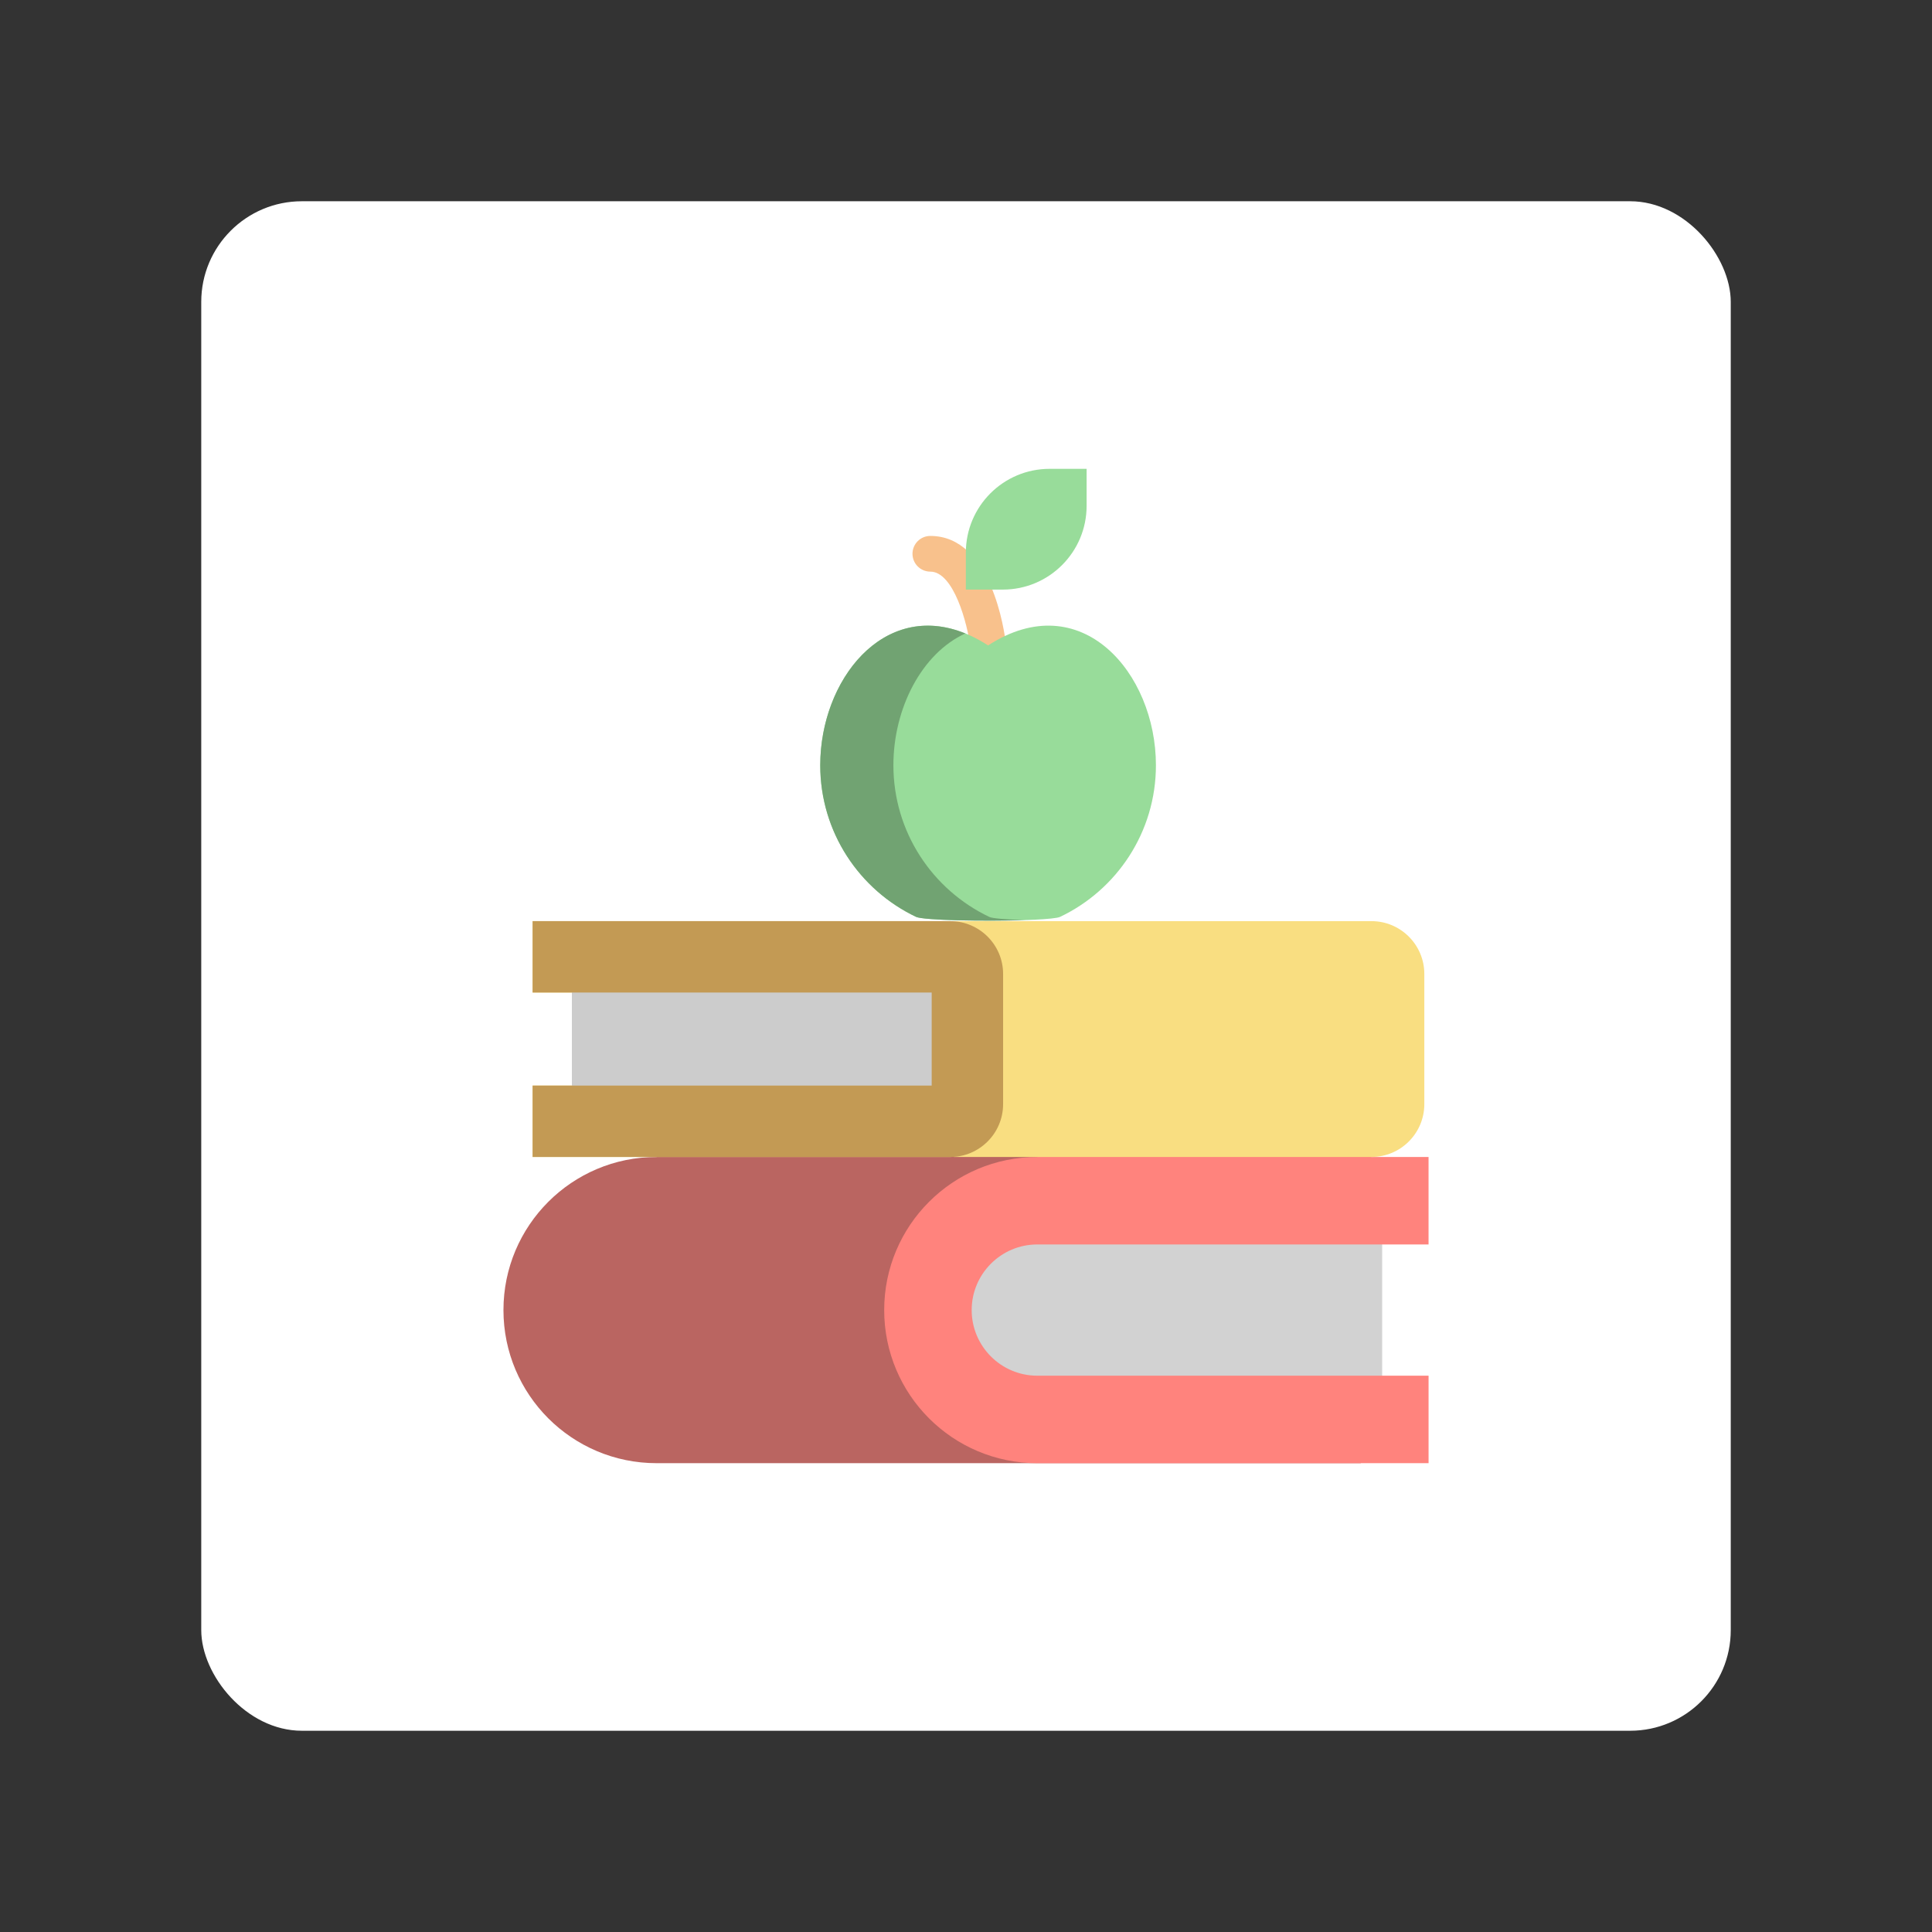 <?xml version="1.0" encoding="UTF-8"?>
<svg version="1.1" viewBox="0 0 192 192" xml:space="preserve" xmlns="http://www.w3.org/2000/svg">
	 <rect x="0" y="0" width="192" height="192" fill="#333333" stroke="none"/>
	 <rect class="a" x="20" y="20" width="152" height="152" rx="10" fill="#fff"/><g transform="matrix(.193 0 0 .193 46.593 46.592)"><path d="m267.36 100.12c-4.6 0-8.57-3.45-9.12-8.13-1.43-12.23-8.62-39.06-20.61-39.06-5.08 0-9.19-4.11-9.19-9.19s4.11-9.19 9.19-9.19c31.59 0 38.22 49.66 38.87 55.33 0.58 5.04-3.04 9.6-8.08 10.18-0.36 0.04-0.71 0.06-1.06 0.06z" fill="#f8c18c"/><path d="m318.1 19.05v-19.05h-19.05c-23.82 0-43.13 19.31-43.13 43.13v19.05h19.05c23.82 0 43.13-19.31 43.13-43.13z" fill="#98dc9a"/><path d="m304.44 230.7c29.18-13.88 49.35-43.62 49.35-78.08 0-47.73-38.69-92.6-86.42-61.69-47.73-30.91-86.42 13.96-86.42 61.69 0 34.46 20.17 64.21 49.35 78.08 5.45 2.6 68.68 2.6 74.14 0z" fill="#98dc9a"/><path d="m459.27 512h-362.63c-21.76 0-41.47-8.83-55.74-23.09-14.25-14.27-23.08-33.97-23.08-55.74 0-43.53 35.29-78.83 78.82-78.83l193.67-40.41 168.95 40.41" fill="#ba6561"/><path d="m249.37 386.44h220.91v99.25h-220.91z" fill="#d2d2d2"/><path d="m494.17 399.38h-201.48c-18.62 0-33.77 15.17-33.77 33.79 0 18.64 15.15 33.79 33.77 33.79h201.49v45.05h-201.49c-21.76 0-41.47-8.83-55.74-23.09-14.25-14.27-23.08-33.97-23.08-55.74 0-43.53 35.29-78.83 78.82-78.83l73.6-37.96 98.47 37.96h29.41v45.05z" fill="#ff837d"/><path d="m464.76 232.9h-215.05v0.07c-0.61-0.04-1.22-0.07-1.84-0.07h-215.04v36.76h20.22v47.91h-20.22v36.76h215.05c0.62 0 1.23-0.03 1.84-0.07v0.07h215.05c15.02 0 27.22-12.19 27.22-27.22v-67.02c-0.01-15.01-12.2-27.19-27.23-27.19z" fill="#f9de81"/><path d="m53.05 255.93h196.32v75.36h-196.32z" fill="#ccc"/><path d="m32.83 317.57h205.5v-47.91h-205.5v-36.76h215.05c15.02 0 27.22 12.18 27.22 27.2v67.02c0 15.02-12.19 27.22-27.22 27.22h-215.05z" fill="#c39a54"/><path d="m267.96 230.71c1.69 0.81 8.91 1.36 18.25 1.67-20.82 0.69-52.15 0.12-55.92-1.67-29.18-13.88-49.35-43.63-49.35-78.08 0-43.76 32.52-85.12 74.7-67.86-22.39 10.22-37.03 38.5-37.03 67.86 0.01 34.45 20.18 64.19 49.35 78.08z" fill="#71a372"/></g></svg>
